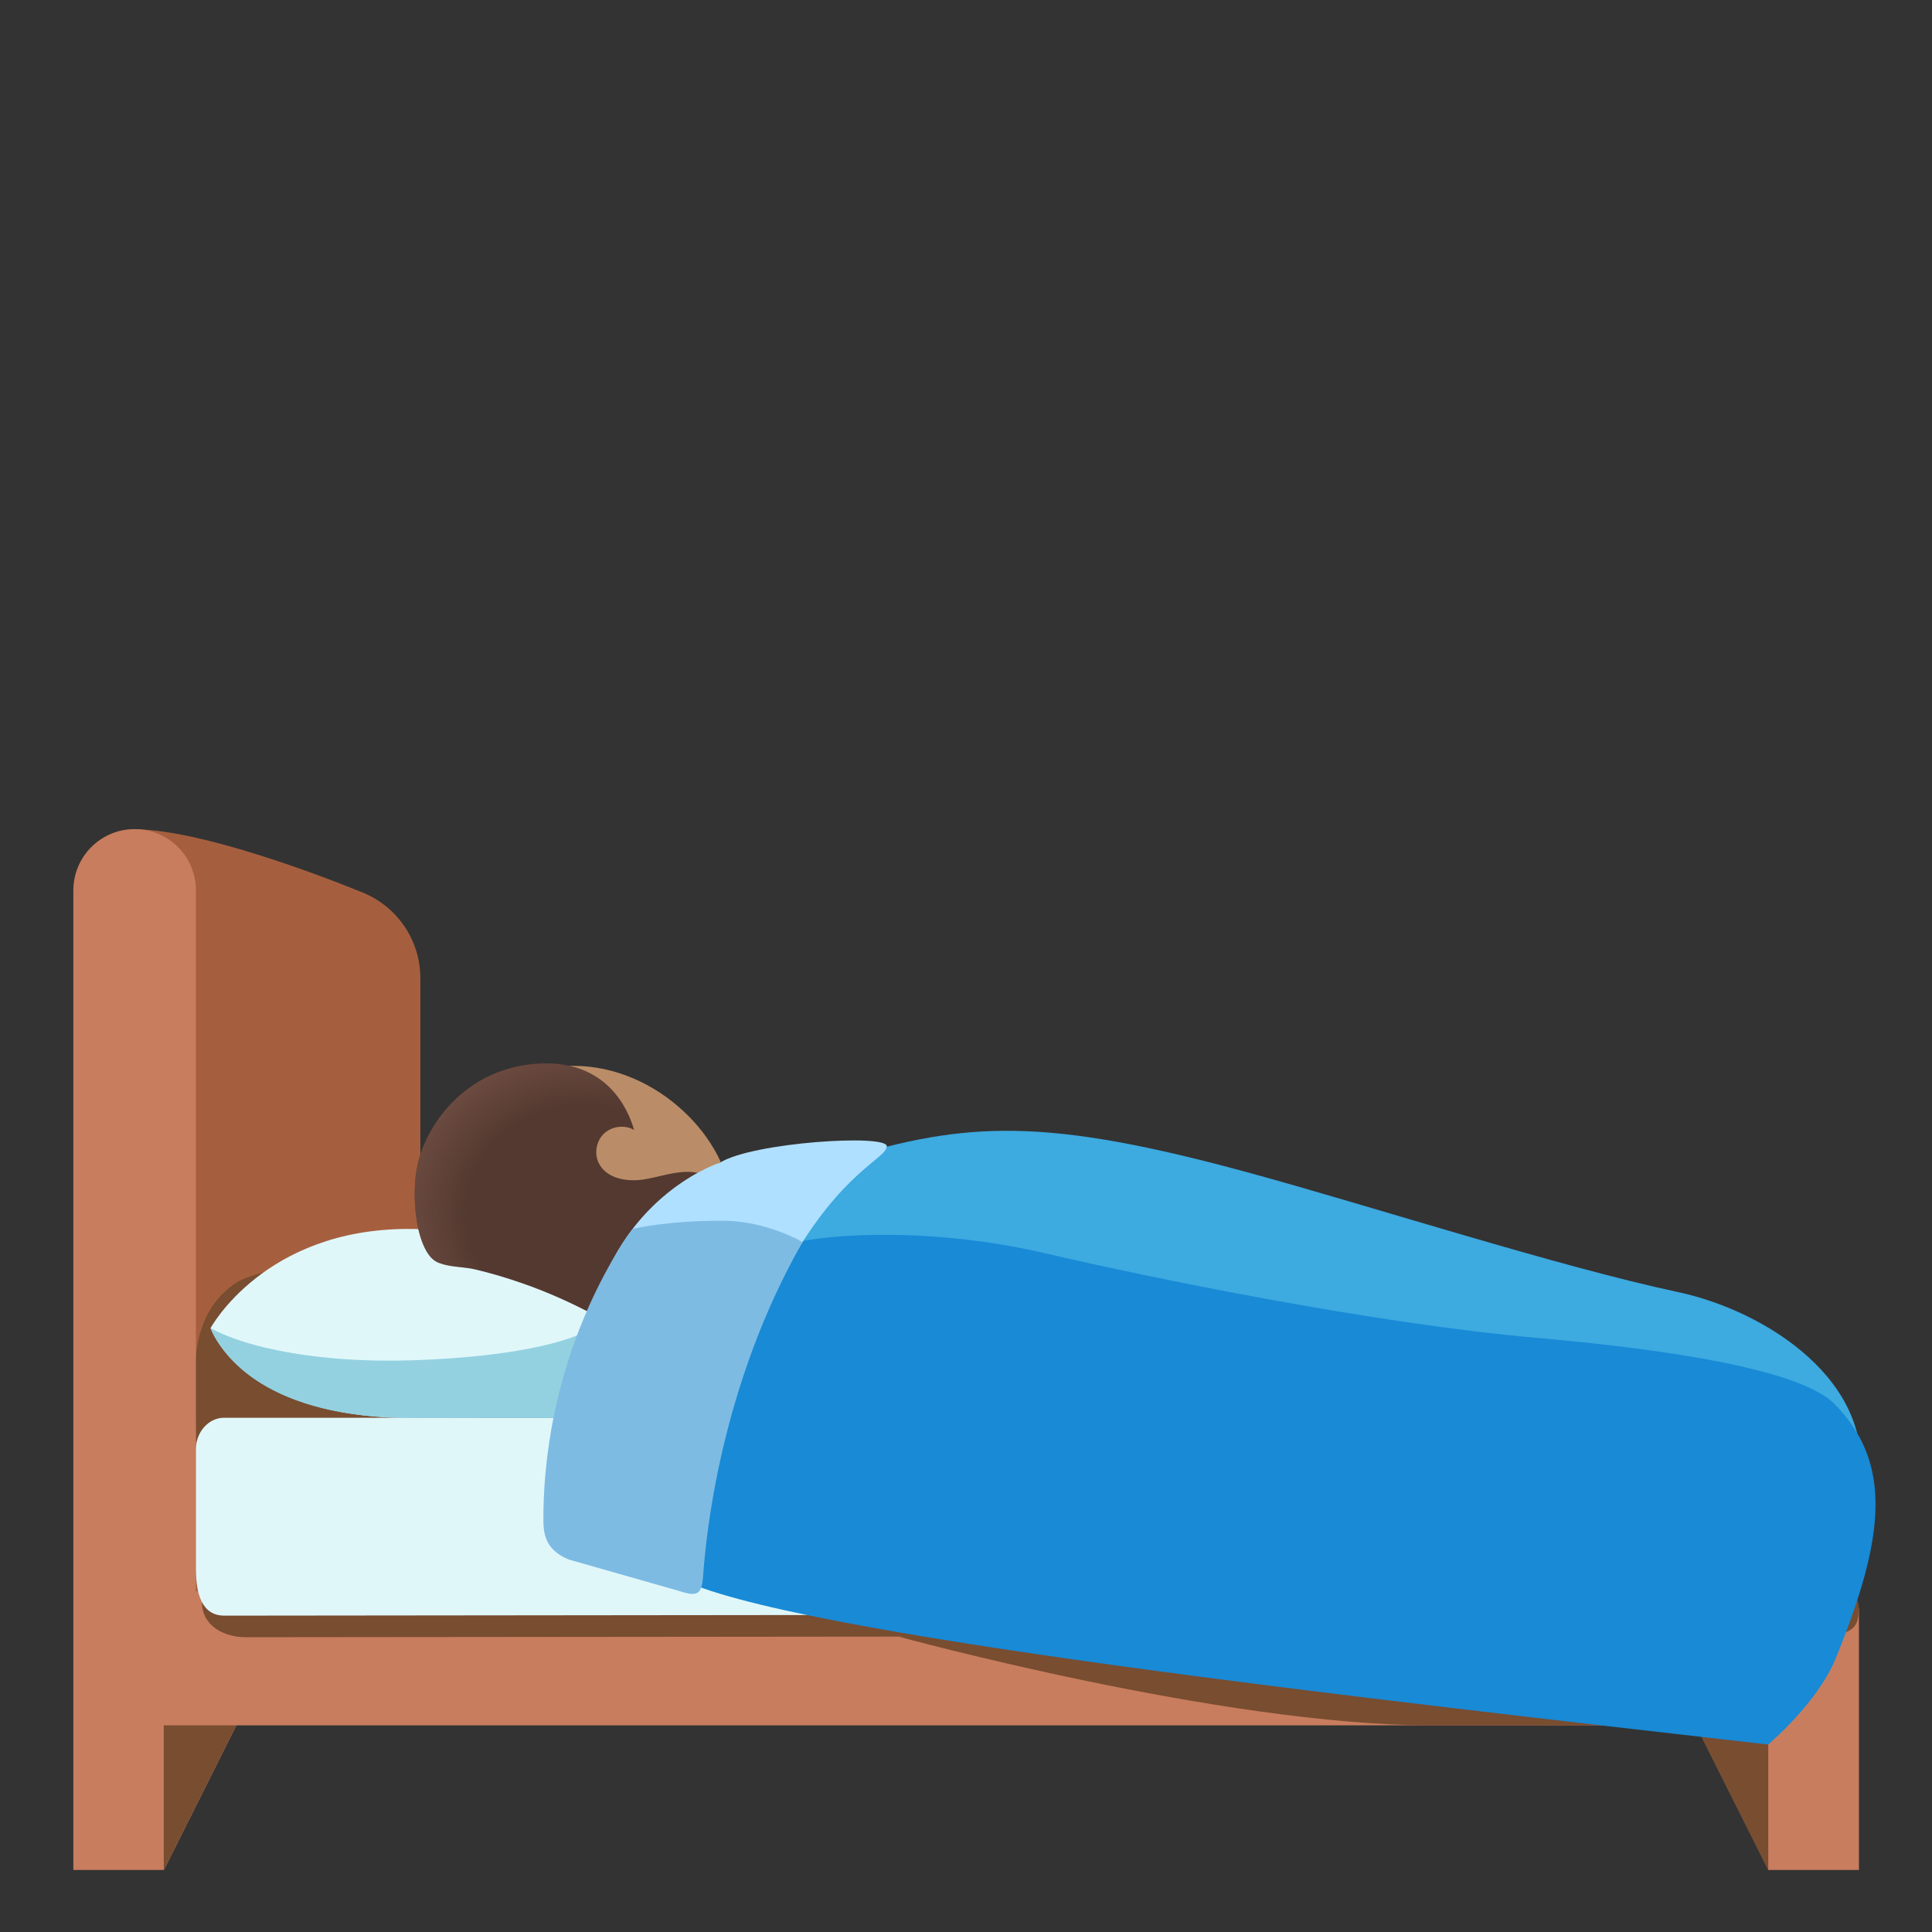 <?xml version="1.0" encoding="utf-8"?>
<!-- Generator: Adobe Illustrator 24.1.2, SVG Export Plug-In . SVG Version: 6.00 Build 0)  -->
<svg version="1.1" id="Layer_1" xmlns="http://www.w3.org/2000/svg" xmlns:xlink="http://www.w3.org/1999/xlink" x="0px" y="0px"
	 viewBox="0 0 128 128" style="enable-background:new 0 0 128 128;" xml:space="preserve">
<rect x="0" y="0" width="128" height="128" fill="#333333" stroke="none"/>
<g>
	<path style="fill:#A65F3E;" d="M27.85,105.5h-19V54.94c5.08,0,14.99,4.12,14.99,4.12c2.41,0.89,4.01,3.18,4.01,5.75V105.5z"/>
	<path style="fill:#784D30;" d="M26.38,95.5V83.06c-2.16,0.11-9.13,0.76-10.88,2.02C12.12,87.5,13,91.82,12.98,95.5H26.38z"/>
	<path style="fill:#C87D5E;" d="M121.91,105.43H12.98V58.99c0-2.24-1.82-4.06-4.06-4.06s-4.06,1.82-4.06,4.06v64.9h6l4.8-9.58h96.7
		l4.8,9.58h6v-17.22C123.15,105.99,122.6,105.43,121.91,105.43z"/>
	<path style="fill:#784D30;" d="M120.46,108.37l-104.17,0.1c-1.49,0-2.91-0.78-2.91-2.32c0,0,106.53-0.77,107.74-0.77
		c1.21,0,2.02,0.05,2.02,1.17C123.14,107.65,122.98,108.37,120.46,108.37z"/>
	<path style="fill:#E0F7FA;" d="M110.47,106.94l-95.61,0.1c-1.49,0-1.88-1.45-1.88-3.11v-7.91c0-1.15,0.84-2.09,1.87-2.09h94.73
		c1.98,0,3.59,1.79,3.59,4v6C113.16,105.59,111.96,106.94,110.47,106.94z"/>
	<path style="fill:#784D30;" d="M59.5,108.42c0,0,21.48,5.89,35.34,5.89c10.98,0,17.51,0,17.51,0l-0.39-7.75L59.5,108.42z"/>
	<polygon style="fill:#784D30;" points="112.35,114.31 117.15,114.31 117.15,121.66 117.15,123.89 	"/>
	<polygon style="fill:#784D30;" points="15.65,114.31 10.85,114.31 10.85,121.66 10.85,123.89 	"/>
	<path style="fill:#E0F7FA;" d="M27.33,93.95c-11.36,0-13.38-5.96-13.38-5.96s3.55-6.57,13.11-6.57s14.52,5.88,14.81,7.84
		C42.49,93.48,38.69,93.95,27.33,93.95z"/>
	<path style="fill:#94D1E0;" d="M13.95,87.99c0.8,1.92,3.81,5.96,13.38,5.96c4.65,0,10.53,0,10.53,0l0.48-5.53
		c0,0-2.91,1.47-11.28,1.71C21.38,90.29,16.46,89.37,13.95,87.99z"/>
</g>
<path id="head" style="fill:#BA8D68;" d="M34.17,71.4c5.86-2.47,11.63,1.3,13.58,5.58c0,0-4.93,4.15-6.14,4.6L34.17,71.4z"/>
<g id="hairGroup">
	<path id="hair" style="fill:#543930;" d="M39.61,86.98c2.79-6.05,7.07-9.02,7.07-9.02l0.24-0.03c-0.35-0.15-0.71-0.25-1.08-0.28
		c-1.09-0.09-2.16,0.34-3.25,0.5s-2.39-0.08-2.9-1.05c-0.34-0.64-0.2-1.49,0.32-1.99c0.52-0.5,1.37-0.61,2-0.25
		c-0.4-1.41-1.84-4.66-6.36-4.39c-3.86,0.24-6.56,2.74-7.72,5.77c-0.9,2.35-0.42,6.6,0.98,7.35c0.29,0.15,0.64,0.23,1.01,0.29
		c0.53,0.08,1.09,0.11,1.55,0.22c1.06,0.25,2.1,0.56,3.13,0.92c1.7,0.59,3.34,1.33,4.92,2.18C39.56,87.13,39.58,87.06,39.61,86.98z"
		/>
	
		<radialGradient id="hairHighlights_1_" cx="38.855" cy="80.343" r="12.428" gradientTransform="matrix(1 -0.011 9.966101e-03 0.892 -0.798 9.098)" gradientUnits="userSpaceOnUse">
		<stop  offset="0.641" style="stop-color:#6D4C41;stop-opacity:0"/>
		<stop  offset="1" style="stop-color:#6D4C41"/>
	</radialGradient>
	<path id="hairHighlights" style="fill:url(#hairHighlights_1_);" d="M39.61,86.98c2.79-6.05,7.07-9.02,7.07-9.02l0.24-0.03
		c-0.35-0.15-0.71-0.25-1.08-0.28c-1.09-0.09-2.16,0.34-3.25,0.5s-2.39-0.08-2.9-1.05c-0.34-0.64-0.2-1.49,0.32-1.99
		c0.52-0.5,1.37-0.61,2-0.25c-0.4-1.41-1.84-4.66-6.36-4.39c-3.86,0.24-6.56,2.74-7.72,5.77c-0.9,2.35-0.42,6.6,0.98,7.35
		c0.29,0.15,0.64,0.23,1.01,0.29c0.53,0.08,1.09,0.11,1.55,0.22c1.06,0.25,2.1,0.56,3.13,0.92c1.7,0.59,3.34,1.33,4.92,2.18
		C39.56,87.13,39.58,87.06,39.61,86.98z"/>
</g>
<g>
	<path style="fill:#3DAAE0;" d="M45.75,83.81c0.59-1.09,3.74-5.09,10.05-7.01c8.28-2.52,13.48-2.79,27.07,0.93
		c7.83,2.14,20.4,6.19,28.29,7.87c5.83,1.24,13.2,5.94,12,12.84L45.75,83.81z"/>
	<path style="fill:#188AD6;" d="M51.12,82.94c0.48-0.88,8.88-2.07,18.15,0.1c6.88,1.61,21.71,4.65,32.56,5.6
		c5.56,0.49,17.05,1.7,19.7,4.37c3.89,3.93,3.35,8.88,0.09,16.86c-1.21,2.97-4.48,5.71-4.48,5.71
		c-25.69-2.95-65.26-7.31-72.26-11.07C44.89,104.52,44.8,94.66,51.12,82.94z"/>
	<path style="fill:#B0E0FF;" d="M49.17,88.83c0,0,2.24-3.54,3.09-5.03c3.53-6.24,6.49-7.04,6.49-7.86s-8.89-0.26-11.05,1.09
		c0,0-5.71,1.79-8.1,8.73C39.15,87.06,49.17,88.83,49.17,88.83z"/>
	<path style="fill:#7DBBE3;" d="M41.92,81.42c0,0,2.26-0.57,6.06-0.54c2.84,0.02,5.19,1.41,5.19,1.41
		c-5.47,9.58-6.41,19.56-6.59,22.17c-0.09,1.3-0.48,1.31-1.71,0.91l-7.2-2.05c-1.43-0.6-1.67-1.54-1.67-2.62
		C36,89,41.92,81.42,41.92,81.42z"/>
</g>
</svg>
